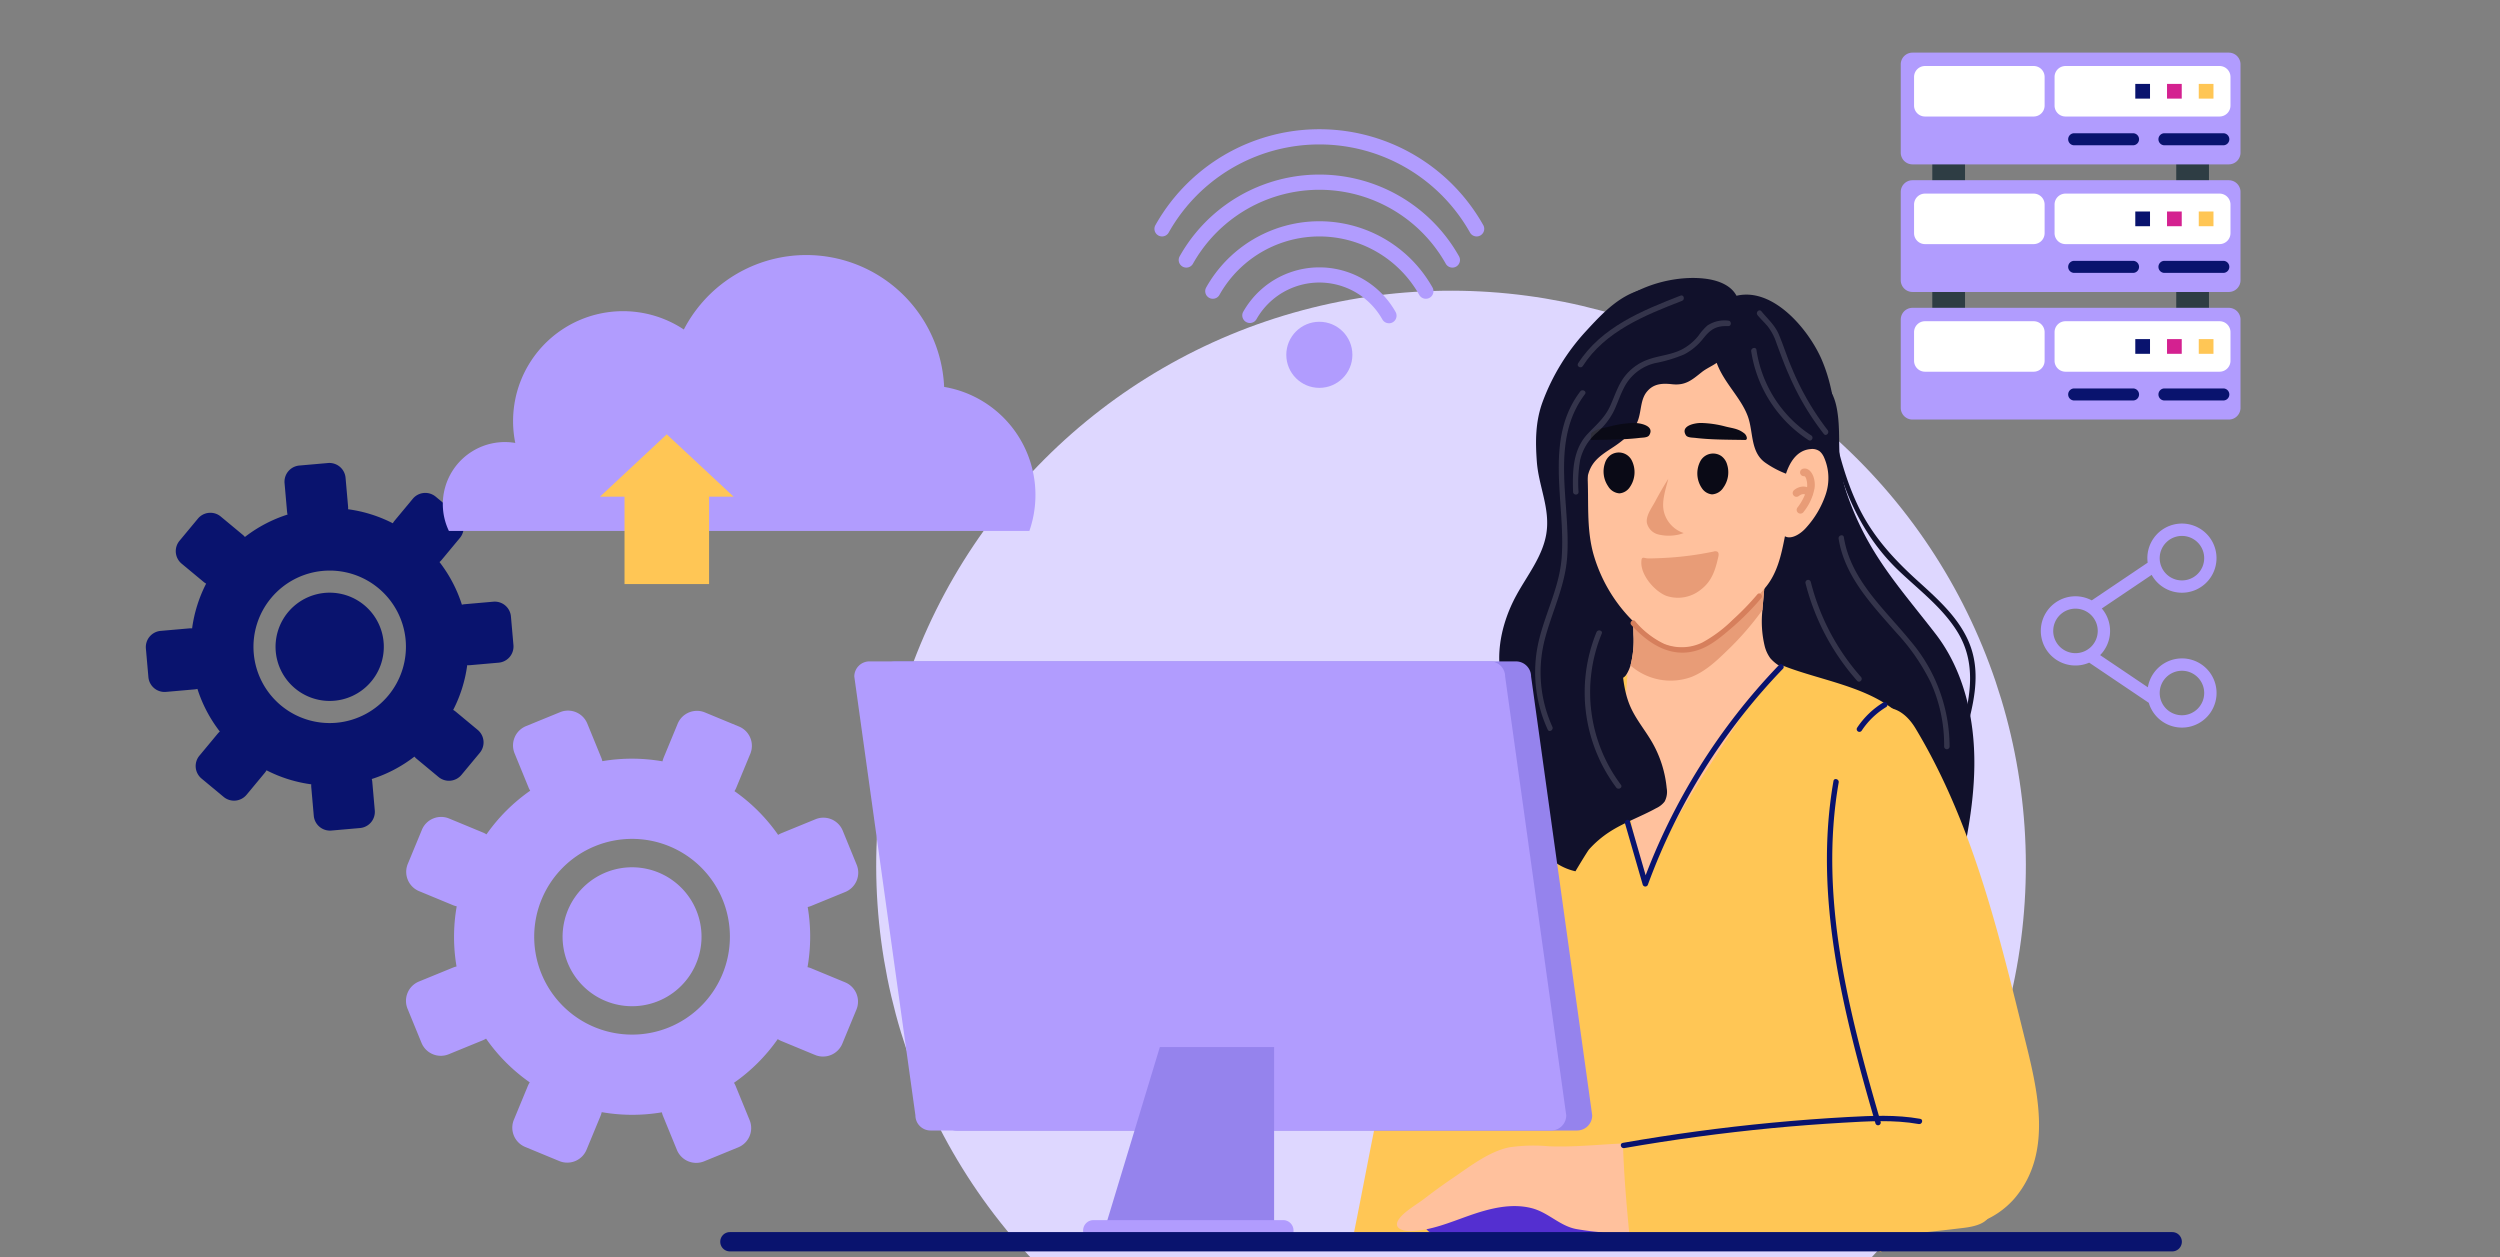 <svg xmlns="http://www.w3.org/2000/svg" xmlns:xlink="http://www.w3.org/1999/xlink" width="505" height="254" viewBox="0 0 505 254">
  <rect x="0" y="0" width="505" height="254" fill="#808080" stroke="none"/>
  <defs>
    <clipPath id="clip-path">
      <rect id="Rectángulo_412121" data-name="Rectángulo 412121" width="505" height="254" transform="translate(915 6715)" fill="#fff" stroke="#707070" stroke-width="1"/>
    </clipPath>
  </defs>
  <g id="Enmascarar_grupo_1098778" data-name="Enmascarar grupo 1098778" transform="translate(-915 -6715)" clip-path="url(#clip-path)">
    <g id="Grupo_1163767" data-name="Grupo 1163767" transform="translate(-159.455 -1249.707)">
      <circle id="Elipse_12251" data-name="Elipse 12251" cx="116.113" cy="116.113" r="116.113" transform="translate(1203.355 8139.544) rotate(-45)" fill="#ded7ff"/>
      <g id="Grupo_1163754" data-name="Grupo 1163754" transform="translate(1156.454 8108.247)">
        <g id="Grupo_1163518" data-name="Grupo 1163518" transform="translate(0 0)">
          <g id="Grupo_1163517" data-name="Grupo 1163517">
            <g id="Grupo_1163516" data-name="Grupo 1163516">
              <path id="Trazado_998118" data-name="Trazado 998118" d="M189.576,371.2l-6.9,2.825a4.242,4.242,0,0,0-.647.337,35.787,35.787,0,0,0-8.823-8.837,4.08,4.08,0,0,0,.349-.656l2.852-6.892a4.215,4.215,0,0,0-2.28-5.5l-6.892-2.852a4.215,4.215,0,0,0-5.5,2.28l-2.85,6.892a4.313,4.313,0,0,0-.216.71,35.767,35.767,0,0,0-12.154-.035,4.121,4.121,0,0,0-.213-.7l-2.825-6.9a4.213,4.213,0,0,0-5.49-2.3l-6.9,2.825a4.214,4.214,0,0,0-2.3,5.49l2.825,6.9a4.113,4.113,0,0,0,.337.647,35.787,35.787,0,0,0-8.837,8.823,4.2,4.2,0,0,0-.656-.349l-6.892-2.852a4.18,4.18,0,0,0-3.2-.007l-.019.007a4.182,4.182,0,0,0-2.277,2.279l-2.85,6.892h0a4.215,4.215,0,0,0,2.28,5.5l6.892,2.852a4.2,4.2,0,0,0,.71.213,35.74,35.74,0,0,0-.035,12.156,4.106,4.106,0,0,0-.7.213l-6.9,2.825a4.214,4.214,0,0,0-2.3,5.49l2.825,6.9a4.214,4.214,0,0,0,5.49,2.3l6.9-2.825a4.115,4.115,0,0,0,.647-.337,35.773,35.773,0,0,0,8.825,8.838,4.313,4.313,0,0,0-.352.654l-2.85,6.892a4.207,4.207,0,0,0,2.28,5.5l6.892,2.852h0a4.214,4.214,0,0,0,5.5-2.28l2.852-6.892a4.244,4.244,0,0,0,.213-.71,35.739,35.739,0,0,0,12.156.035,4.26,4.26,0,0,0,.213.7l2.825,6.9a4.214,4.214,0,0,0,5.49,2.3l6.9-2.825a4.214,4.214,0,0,0,2.3-5.49l-2.825-6.9a4.113,4.113,0,0,0-.337-.647,35.742,35.742,0,0,0,8.837-8.825,4.315,4.315,0,0,0,.654.352l6.892,2.851a4.214,4.214,0,0,0,5.5-2.28l2.852-6.892a4.215,4.215,0,0,0-2.28-5.5l-6.892-2.85a4.177,4.177,0,0,0-.71-.216,35.76,35.76,0,0,0,.035-12.153,4.082,4.082,0,0,0,.7-.213l6.9-2.825a4.214,4.214,0,0,0,2.3-5.49l-2.825-6.9A4.218,4.218,0,0,0,189.576,371.2ZM160.01,413.232a19.768,19.768,0,1,1,10.807-25.782A19.789,19.789,0,0,1,160.01,413.232Z" transform="translate(-106.843 -349.255)" fill="#b19cfe"/>
            </g>
          </g>
          <path id="Trazado_998119" data-name="Trazado 998119" d="M154.582,377.754a14.032,14.032,0,1,1-19.244-4.843A14.032,14.032,0,0,1,154.582,377.754Z" transform="translate(-96.861 -339.271)" fill="#b19cfe"/>
        </g>
      </g>
      <g id="Grupo_1163756" data-name="Grupo 1163756" transform="translate(1103.915 8058.227)">
        <path id="Trazado_998122" data-name="Trazado 998122" d="M141.072,343.036l-5.789.508a3.071,3.071,0,0,0-.56.1,27.9,27.9,0,0,0-4.526-8.615,3.388,3.388,0,0,0,.412-.408l3.713-4.472a3.284,3.284,0,0,0-.428-4.619l-4.472-3.713a3.285,3.285,0,0,0-4.619.428l-3.713,4.472a3.437,3.437,0,0,0-.324.478,27.882,27.882,0,0,0-9.037-2.833,3.352,3.352,0,0,0,0-.568l-.508-5.789a3.283,3.283,0,0,0-3.554-2.98l-5.789.508a3.284,3.284,0,0,0-2.98,3.554l.508,5.789a3.5,3.5,0,0,0,.1.559,27.9,27.9,0,0,0-8.615,4.526,3.389,3.389,0,0,0-.408-.412l-4.472-3.713a3.257,3.257,0,0,0-2.383-.745h-.016a3.257,3.257,0,0,0-2.22,1.17l-3.713,4.472h0a3.283,3.283,0,0,0,.428,4.619l4.472,3.713a3.4,3.4,0,0,0,.479.323,27.881,27.881,0,0,0-2.834,9.038,3.365,3.365,0,0,0-.568,0l-5.789.508a3.284,3.284,0,0,0-2.98,3.554l.508,5.789a3.284,3.284,0,0,0,3.554,2.98l5.789-.508a3.344,3.344,0,0,0,.56-.1,27.86,27.86,0,0,0,4.527,8.616,3.183,3.183,0,0,0-.412.406l-3.713,4.47a3.28,3.28,0,0,0,.427,4.619l4.472,3.713h0a3.285,3.285,0,0,0,4.619-.428l3.713-4.472a3.4,3.4,0,0,0,.323-.479,27.877,27.877,0,0,0,9.04,2.834,3.353,3.353,0,0,0,0,.568l.508,5.789a3.284,3.284,0,0,0,3.554,2.98l5.789-.508a3.284,3.284,0,0,0,2.98-3.554l-.508-5.789a3.345,3.345,0,0,0-.1-.559,27.835,27.835,0,0,0,8.615-4.527,3.283,3.283,0,0,0,.406.413l4.472,3.713a3.285,3.285,0,0,0,4.619-.428l3.713-4.472a3.283,3.283,0,0,0-.428-4.619l-4.472-3.713a3.429,3.429,0,0,0-.478-.324,27.883,27.883,0,0,0,2.833-9.037,3.359,3.359,0,0,0,.568,0l5.789-.508a3.284,3.284,0,0,0,2.98-3.554l-.508-5.789A3.281,3.281,0,0,0,141.072,343.036Zm-31.712,24.457a15.4,15.4,0,1,1,14-16.691A15.42,15.42,0,0,1,109.361,367.493Z" transform="translate(-70.878 -315.014)" fill="#09136e"/>
        <path id="Trazado_998123" data-name="Trazado 998123" d="M110.375,341.306a10.934,10.934,0,1,1-13.2-8.048A10.934,10.934,0,0,1,110.375,341.306Z" transform="translate(-62.613 -306.75)" fill="#09136e"/>
      </g>
      <g id="Grupo_1163759" data-name="Grupo 1163759" transform="translate(1054.455 7707.725)">
        <g id="Grupo_1163544" data-name="Grupo 1163544" transform="translate(0 0)">
          <path id="Trazado_998131" data-name="Trazado 998131" d="M454.416,424.631a7,7,0,0,0-6.886,5.837l-9.64-6.5a6.964,6.964,0,0,0,.336-9.421l10.074-6.79a6.985,6.985,0,1,0-.872-3.374,7.169,7.169,0,0,0,.066.909l-11.3,7.617a6.991,6.991,0,1,0-.514,12.579l12.037,8.115a6.989,6.989,0,1,0,6.7-8.974Zm0-24.742a4.494,4.494,0,1,1-4.495,4.5A4.5,4.5,0,0,1,454.416,399.889Zm-26,19.187a4.495,4.495,0,1,1,4.495,4.495A4.5,4.5,0,0,1,428.412,419.075Zm26,17.039a4.494,4.494,0,1,1,4.495-4.493A4.5,4.5,0,0,1,454.416,436.114Z" transform="translate(6.337 -34.651)" fill="#b19cfe"/>
          <path id="Trazado_998132" data-name="Trazado 998132" d="M69.98,99.688a16.228,16.228,0,1,0-23.489,4.694l-9.26,15.35a1.459,1.459,0,0,0,2.5,1.508l9.26-15.35A16.242,16.242,0,0,0,69.98,99.688ZM49.21,102.7a13.308,13.308,0,1,1,18.269-4.52A13.324,13.324,0,0,1,49.21,102.7Z" transform="translate(-37.021 -75.082)" fill="#b19cfe"/>
          <path id="Trazado_998133" data-name="Trazado 998133" d="M434.628,170.557v29.3h45.527v-29.3Zm43.682,26.765-15.575-13.409,15.575-10.68Zm-41.835-24.089,15.575,10.68-15.575,13.409Zm20.918,12.1L438.53,172.4h37.725Zm-3.943-.191a.9.9,0,0,0,.139-.178l3.283,2.251c.022.015.047.02.07.034a.724.724,0,0,0,.076.037.925.925,0,0,0,.374.091h0a.925.925,0,0,0,.374-.091.727.727,0,0,0,.076-.037c.023-.013.048-.019.07-.034l3.283-2.251a.9.9,0,0,0,.139.178l14.949,12.868H438.5Z" transform="translate(146.209 -31.083)" fill="#b19cfe"/>
          <path id="Trazado_998134" data-name="Trazado 998134" d="M286.338,141.2a.665.665,0,0,0-.007-.2,26.575,26.575,0,0,0-7.157-16.987l-.1-.126-.042-.025a26.562,26.562,0,0,0-38.573.013.618.618,0,0,0-.121.13,26.58,26.58,0,0,0-7.161,16.949.6.6,0,0,0-.01.245c-.012.323-.019.649-.019.976a26.494,26.494,0,0,0,7.092,18.065l.064.115a.652.652,0,0,0,.279.251,26.564,26.564,0,0,0,38.345,0,.667.667,0,0,0,.276-.25l.039-.088a26.5,26.5,0,0,0,7.114-18.089Q286.359,141.685,286.338,141.2Zm-25.928,2.294V130a40.037,40.037,0,0,0,10.476-1.532,42.9,42.9,0,0,1,2.139,13.713c0,.187,0,.373,0,.558A112.817,112.817,0,0,1,260.41,143.491Zm13.925-.917c0-.131,0-.263,0-.4a44.024,44.024,0,0,0-2.209-14.1,32.66,32.66,0,0,0,6.384-2.847A25.291,25.291,0,0,1,285,140.6,100.1,100.1,0,0,1,274.335,142.573Zm-13.925-13.89V116.918c3.947.38,7.645,4.177,10.024,10.309A38.6,38.6,0,0,1,260.41,128.684Zm11.269-1.839c-1.639-4.248-3.879-7.471-6.47-9.364a25.366,25.366,0,0,1,12.37,6.772A31.461,31.461,0,0,1,271.679,126.845Zm-.018,30.711a31.545,31.545,0,0,1,5.884,2.577,25.351,25.351,0,0,1-12.337,6.74C267.792,164.988,270.024,161.782,271.661,157.556Zm-11.251-3.145V144.8a114.01,114.01,0,0,0,12.578-.744,42.018,42.018,0,0,1-2.118,11.877A40.026,40.026,0,0,0,260.41,154.411Zm10.005,2.762c-2.38,6.1-6.071,9.887-10.005,10.264V155.722A38.652,38.652,0,0,1,270.415,157.173Zm1.7-.85a43.348,43.348,0,0,0,2.194-12.421,101.986,101.986,0,0,0,10.739-1.959c0,.077,0,.156,0,.235a25.19,25.19,0,0,1-6.565,16.981A32.76,32.76,0,0,0,272.113,156.323Zm-13.016-.6v11.714c-3.935-.377-7.627-4.159-10.005-10.264A38.643,38.643,0,0,1,259.1,155.722Zm-11.253,1.833c1.638,4.226,3.87,7.433,6.453,9.319a25.358,25.358,0,0,1-12.337-6.74A31.645,31.645,0,0,1,247.844,157.556Zm1.518-13.222c3.2.288,6.47.446,9.735.469v9.608a40.079,40.079,0,0,0-10.46,1.527,42.088,42.088,0,0,1-2.12-11.894Q247.883,144.2,249.362,144.334Zm-2.879-2.156a42.9,42.9,0,0,1,2.139-13.713A40.038,40.038,0,0,0,259.1,130v13.491c-3.228-.023-6.458-.177-9.608-.462q-1.565-.14-3-.31C246.484,142.538,246.482,142.359,246.482,142.178Zm1.344-15.333a31.526,31.526,0,0,1-5.9-2.592,25.354,25.354,0,0,1,12.37-6.772C251.7,119.373,249.465,122.6,247.826,126.845Zm-.448,1.233a44.036,44.036,0,0,0-2.209,14.1c0,.127,0,.253,0,.38a92.676,92.676,0,0,1-10.661-1.943,25.288,25.288,0,0,1,6.485-15.383A32.5,32.5,0,0,0,247.378,128.078Zm-12.917,13.878a96.137,96.137,0,0,0,10.739,1.927,43.358,43.358,0,0,0,2.194,12.439,32.7,32.7,0,0,0-6.368,2.835,25.19,25.19,0,0,1-6.565-16.981C234.46,142.1,234.46,142.03,234.461,141.956Zm14.611-14.728c2.38-6.133,6.077-9.931,10.024-10.309v11.766A38.6,38.6,0,0,1,249.073,127.227Z" transform="translate(53.36 -56.423)" fill="#b19cfe"/>
          <g id="Grupo_1163543" data-name="Grupo 1163543" transform="translate(253.199 283.087)">
            <g id="Grupo_1163538" data-name="Grupo 1163538" transform="translate(26.634 38.893)">
              <circle id="Elipse_12250" data-name="Elipse 12250" cx="6.675" cy="6.675" r="6.675" fill="#b19cfe"/>
            </g>
            <g id="Grupo_1163539" data-name="Grupo 1163539" transform="translate(17.713 27.898)">
              <path id="Trazado_998135" data-name="Trazado 998135" d="M270.343,273.26a1.534,1.534,0,0,1-1.34-.783,14.595,14.595,0,0,0-25.445,0,1.536,1.536,0,0,1-2.678-1.5,17.667,17.667,0,0,1,30.8,0,1.536,1.536,0,0,1-1.338,2.288Z" transform="translate(-240.684 -261.963)" fill="#b19cfe"/>
            </g>
            <g id="Grupo_1163540" data-name="Grupo 1163540" transform="translate(10.255 18.588)">
              <path id="Trazado_998136" data-name="Trazado 998136" d="M237.114,271.249a1.536,1.536,0,0,1-1.338-2.289,26.221,26.221,0,0,1,45.711,0,1.535,1.535,0,1,1-2.676,1.506,23.149,23.149,0,0,0-40.358,0A1.532,1.532,0,0,1,237.114,271.249Z" transform="translate(-235.579 -255.59)" fill="#b19cfe"/>
            </g>
            <g id="Grupo_1163541" data-name="Grupo 1163541" transform="translate(4.898 9.159)">
              <path id="Trazado_998137" data-name="Trazado 998137" d="M287.2,267.928a1.536,1.536,0,0,1-1.34-.783,29.294,29.294,0,0,0-51.069,0,1.536,1.536,0,0,1-2.678-1.506,32.364,32.364,0,0,1,56.422,0,1.536,1.536,0,0,1-.586,2.092A1.506,1.506,0,0,1,287.2,267.928Z" transform="translate(-231.912 -249.136)" fill="#b19cfe"/>
            </g>
            <g id="Grupo_1163542" data-name="Grupo 1163542" transform="translate(0 0)">
              <path id="Trazado_998138" data-name="Trazado 998138" d="M293.642,264.524a1.534,1.534,0,0,1-1.34-.783,34.915,34.915,0,0,0-60.868,0,1.536,1.536,0,1,1-2.678-1.506,37.987,37.987,0,0,1,66.224,0,1.536,1.536,0,0,1-1.338,2.289Z" transform="translate(-228.559 -242.866)" fill="#b19cfe"/>
            </g>
          </g>
        </g>
      </g>
      <g id="Grupo_1163761" data-name="Grupo 1163761" transform="translate(1458.407 7975.338)">
        <g id="Grupo_1163551" data-name="Grupo 1163551" transform="translate(6.372 12.904)">
          <rect id="Rectángulo_412110" data-name="Rectángulo 412110" width="6.61" height="51.55" fill="#2e3d44"/>
          <rect id="Rectángulo_412111" data-name="Rectángulo 412111" width="6.61" height="51.55" transform="translate(49.278)" fill="#2e3d44"/>
        </g>
        <g id="Grupo_1163554" data-name="Grupo 1163554" transform="translate(0 0)">
          <path id="Trazado_998143" data-name="Trazado 998143" d="M420.618,302.382H356.73a2.371,2.371,0,0,0-2.372,2.372v17.828a2.371,2.371,0,0,0,2.372,2.372h63.888a2.371,2.371,0,0,0,2.372-2.372V304.754A2.371,2.371,0,0,0,420.618,302.382Z" transform="translate(-354.358 -302.382)" fill="#b19cfe"/>
          <path id="Trazado_998144" data-name="Trazado 998144" d="M419.583,315.358H388.47a2.21,2.21,0,0,1-2.211-2.211v-5.778a2.21,2.21,0,0,1,2.211-2.211h31.113a2.21,2.21,0,0,1,2.211,2.211v5.778A2.211,2.211,0,0,1,419.583,315.358Z" transform="translate(-355.189 -302.454)" fill="#fff"/>
          <path id="Trazado_998145" data-name="Trazado 998145" d="M381.279,315.358H359.33a2.21,2.21,0,0,1-2.211-2.211v-5.778a2.21,2.21,0,0,1,2.211-2.211h21.949a2.21,2.21,0,0,1,2.211,2.211v5.778A2.21,2.21,0,0,1,381.279,315.358Z" transform="translate(-354.43 -302.454)" fill="#fff"/>
          <g id="Grupo_1163552" data-name="Grupo 1163552" transform="translate(33.822 16.283)">
            <path id="Trazado_998146" data-name="Trazado 998146" d="M402.185,319.1H390.3a1.217,1.217,0,1,0,0,2.435h11.882a1.217,1.217,0,0,0,0-2.435Z" transform="translate(-389.085 -319.1)" fill="#09136e"/>
            <path id="Trazado_998147" data-name="Trazado 998147" d="M420.906,319.1H409.022a1.217,1.217,0,0,0,0,2.435h11.883a1.217,1.217,0,1,0,0-2.435Z" transform="translate(-389.573 -319.1)" fill="#09136e"/>
          </g>
          <g id="Grupo_1163553" data-name="Grupo 1163553" transform="translate(47.377 6.317)">
            <rect id="Rectángulo_412112" data-name="Rectángulo 412112" width="2.973" height="2.973" fill="#09136e"/>
            <rect id="Rectángulo_412113" data-name="Rectángulo 412113" width="2.973" height="2.973" transform="translate(6.41)" fill="#d42190"/>
            <rect id="Rectángulo_412114" data-name="Rectángulo 412114" width="2.973" height="2.973" transform="translate(12.82)" fill="#ffc655"/>
          </g>
        </g>
        <g id="Grupo_1163557" data-name="Grupo 1163557" transform="translate(0 25.775)">
          <path id="Trazado_998148" data-name="Trazado 998148" d="M420.618,328.846H356.73a2.371,2.371,0,0,0-2.372,2.372v17.828a2.371,2.371,0,0,0,2.372,2.372h63.888a2.371,2.371,0,0,0,2.372-2.372V331.218A2.371,2.371,0,0,0,420.618,328.846Z" transform="translate(-354.358 -328.846)" fill="#b19cfe"/>
          <path id="Trazado_998149" data-name="Trazado 998149" d="M419.583,341.822H388.47a2.21,2.21,0,0,1-2.211-2.211v-5.779a2.21,2.21,0,0,1,2.211-2.211h31.113a2.21,2.21,0,0,1,2.211,2.211v5.779A2.21,2.21,0,0,1,419.583,341.822Z" transform="translate(-355.189 -328.918)" fill="#fff"/>
          <path id="Trazado_998150" data-name="Trazado 998150" d="M381.279,341.822H359.33a2.21,2.21,0,0,1-2.211-2.211v-5.779a2.21,2.21,0,0,1,2.211-2.211h21.949a2.211,2.211,0,0,1,2.211,2.211v5.779A2.21,2.21,0,0,1,381.279,341.822Z" transform="translate(-354.43 -328.918)" fill="#fff"/>
          <g id="Grupo_1163555" data-name="Grupo 1163555" transform="translate(33.822 16.284)">
            <path id="Trazado_998151" data-name="Trazado 998151" d="M402.185,345.565H390.3a1.217,1.217,0,1,0,0,2.435h11.882a1.217,1.217,0,0,0,0-2.435Z" transform="translate(-389.085 -345.565)" fill="#09136e"/>
            <path id="Trazado_998152" data-name="Trazado 998152" d="M420.906,345.565H409.022a1.217,1.217,0,0,0,0,2.435h11.883a1.217,1.217,0,1,0,0-2.435Z" transform="translate(-389.573 -345.565)" fill="#09136e"/>
          </g>
          <g id="Grupo_1163556" data-name="Grupo 1163556" transform="translate(47.377 6.317)">
            <rect id="Rectángulo_412115" data-name="Rectángulo 412115" width="2.973" height="2.973" fill="#09136e"/>
            <rect id="Rectángulo_412116" data-name="Rectángulo 412116" width="2.973" height="2.973" transform="translate(6.41)" fill="#d42190"/>
            <rect id="Rectángulo_412117" data-name="Rectángulo 412117" width="2.973" height="2.973" transform="translate(12.82)" fill="#ffc655"/>
          </g>
        </g>
        <g id="Grupo_1163560" data-name="Grupo 1163560" transform="translate(0 51.549)">
          <path id="Trazado_998153" data-name="Trazado 998153" d="M420.618,355.31H356.73a2.371,2.371,0,0,0-2.372,2.371V375.51a2.371,2.371,0,0,0,2.372,2.372h63.888a2.371,2.371,0,0,0,2.372-2.372V357.682A2.372,2.372,0,0,0,420.618,355.31Z" transform="translate(-354.358 -355.31)" fill="#b19cfe"/>
          <path id="Trazado_998154" data-name="Trazado 998154" d="M419.583,368.287H388.47a2.21,2.21,0,0,1-2.211-2.211V360.3a2.21,2.21,0,0,1,2.211-2.211h31.113a2.21,2.21,0,0,1,2.211,2.211v5.779A2.211,2.211,0,0,1,419.583,368.287Z" transform="translate(-355.189 -355.382)" fill="#fff"/>
          <path id="Trazado_998155" data-name="Trazado 998155" d="M381.279,368.287H359.33a2.21,2.21,0,0,1-2.211-2.211V360.3a2.21,2.21,0,0,1,2.211-2.211h21.949a2.21,2.21,0,0,1,2.211,2.211v5.779A2.21,2.21,0,0,1,381.279,368.287Z" transform="translate(-354.43 -355.382)" fill="#fff"/>
          <g id="Grupo_1163558" data-name="Grupo 1163558" transform="translate(33.822 16.284)">
            <path id="Trazado_998156" data-name="Trazado 998156" d="M402.185,372.029H390.3a1.217,1.217,0,1,0,0,2.435h11.882a1.217,1.217,0,0,0,0-2.435Z" transform="translate(-389.085 -372.029)" fill="#09136e"/>
            <path id="Trazado_998157" data-name="Trazado 998157" d="M420.906,372.029H409.022a1.217,1.217,0,0,0,0,2.435h11.883a1.217,1.217,0,1,0,0-2.435Z" transform="translate(-389.573 -372.029)" fill="#09136e"/>
          </g>
          <g id="Grupo_1163559" data-name="Grupo 1163559" transform="translate(47.377 6.318)">
            <rect id="Rectángulo_412118" data-name="Rectángulo 412118" width="2.973" height="2.973" fill="#09136e"/>
            <rect id="Rectángulo_412119" data-name="Rectángulo 412119" width="2.973" height="2.973" transform="translate(6.41)" fill="#d42190"/>
            <rect id="Rectángulo_412120" data-name="Rectángulo 412120" width="2.973" height="2.973" transform="translate(12.82)" fill="#ffc655"/>
          </g>
        </g>
      </g>
      <g id="Grupo_1163763" data-name="Grupo 1163763" transform="translate(1219.947 8020.854)">
        <g id="Grupo_1163566" data-name="Grupo 1163566" transform="translate(222.538 22.87)">
          <g id="Grupo_1163565" data-name="Grupo 1163565">
            <path id="Trazado_998163" data-name="Trazado 998163" d="M302.652,305.775c2.133,13.12,5.532,26.042,15.435,35.508,4.112,3.931,8.888,7.491,11.913,12.4,3.892,6.3,2.679,13.1.809,19.88-2.029,7.366-4.391,15.556-.3,22.679a.549.549,0,0,0,.947-.554c-7.446-12.961,6.748-27.06.665-40.374-2.238-4.9-6.438-8.549-10.344-12.1-4.914-4.472-9.12-9.124-11.96-15.207-3.307-7.084-4.863-14.846-6.109-22.516-.113-.7-1.169-.4-1.056.291Z" transform="translate(-302.643 -305.087)" fill="#11112b"/>
          </g>
        </g>
        <g id="Grupo_1163567" data-name="Grupo 1163567" transform="translate(168.212 18.152)">
          <path id="Trazado_998164" data-name="Trazado 998164" d="M324.908,327.519c4.149,11.872,10.347,18.424,17.794,28.038,5.772,7.45,7.96,17.184,7.867,26.609s-2.288,18.688-4.493,27.851c.41-2.051-47.435-22.655-52.324-25.643-5.052-3.088-9.777-6.445-15.168-8.967-10.736-5.021-13.865-5.832-12.99-18.236.576-8.16,1.207-16.319,2.058-24.456.763-7.287.682-16.391,3.711-23.159,2.169-4.849,7.509-3.516,11.95-4.12,3.892-.529,7.75-.726,11.606-1.538a78.082,78.082,0,0,1,11.354-2,30.064,30.064,0,0,1,11.812,1.944c3.579,1.3,4.59,4.347,4.984,8.184.318,3.085.069,6.209.4,9.292A28.1,28.1,0,0,0,324.908,327.519Z" transform="translate(-265.455 -301.858)" fill="#11112b"/>
        </g>
        <g id="Grupo_1163568" data-name="Grupo 1163568" transform="translate(128.029 83.433)">
          <path id="Trazado_998165" data-name="Trazado 998165" d="M274.033,432.728c3.166-9.284,5.338-18.83,4.531-28.413-.824-9.789.457-20.438,1.822-30.144.666-4.739.961-9.519,1.268-14.291a55.559,55.559,0,0,1,.513-7.17c.413-2.07,1.34-4.084,1.813-6.165-5.367,4-12.183,4.453-16.225,10.346a41.279,41.279,0,0,0-4.213,8.9c-4.73,12.509-9.355,25.061-13.557,37.76-5.629,17.008-8.477,34.769-12.037,52.328,3.541.735,8.23-.013,11.923.1,4.546.143,9.092.275,13.635.494a1.873,1.873,0,0,0,.882-.1,1.892,1.892,0,0,0,.815-1.119C268.07,448.019,271.4,440.465,274.033,432.728Z" transform="translate(-237.948 -346.545)" fill="#ffc655"/>
        </g>
        <g id="Grupo_1163569" data-name="Grupo 1163569" transform="translate(175.412 56.843)">
          <path id="Trazado_998166" data-name="Trazado 998166" d="M326.359,356.937c-10.185,6.508-21.124,14.627-28.542,24.164-6.6,8.5-12.731,17.434-20.4,24.995-1.234-.662-1.662-2.182-1.949-3.534a186.328,186.328,0,0,1-3.43-23.8c-.221-2.612-1.155-4.911-1.519-7.456-.481-3.443.4-7.314.844-10.731a8.973,8.973,0,0,1,1.091-3.82c1.131-1.754,3.287-2.533,4.716-4.041a7.42,7.42,0,0,0,1.662-2.936,20.037,20.037,0,0,0,.6-6.248c-.051-2.741-.091-5.5-.143-8.236,0-.26-.013-.507-.026-.741-.117-1.975-.4-3.117,1.858-3.651a12.543,12.543,0,0,1,2.222-.3c2.533-.13,5.183.3,7.652.234s4.819.064,7.145-.767a72.762,72.762,0,0,1,7.509-1.728c.65,3.364.091,6.794-.156,10.224a21.265,21.265,0,0,0,.416,7.132,7.078,7.078,0,0,0,1.182,2.624,7.955,7.955,0,0,0,2.156,1.728c3.131,1.922,6.651,2.624,9.834,4.274C320.448,355.041,324.761,357.964,326.359,356.937Z" transform="translate(-270.384 -328.343)" fill="#ffc19d"/>
        </g>
        <g id="Grupo_1163570" data-name="Grupo 1163570" transform="translate(155.13 78.165)">
          <path id="Trazado_998167" data-name="Trazado 998167" d="M342.109,355.965a9.445,9.445,0,0,0-.65-.957c-5.762-7.466-17.162-8.615-25.5-11.95a1.051,1.051,0,0,0-.568-.111,1.064,1.064,0,0,0-.584.456c-4.992,6.358-9.31,13.3-13.714,20.062a229.2,229.2,0,0,0-12.743,22.167c-4.773-12.885-4.808-27.021-3.721-40.718-7.047,4.908-14.7,11.752-16.805,20.491-1.123,4.667-1.915,9.4-2.631,14.15-1.822,12.071-3.116,24.213-4.4,36.353q-1.093,10.384-2.175,20.77c-.726,6.974-2.2,14.34-2.115,21.325,4.8.694,9.257.584,14.049,1.79,5.627,1.415,11.413.206,17.134.181,4.144-.016,48.1-.018,48.219,1.7-.095-1.35-.184-2.7-.276-4.054.643,0,1.284-.018,1.927-.019a2.6,2.6,0,0,1,.63.079c.035-2.105.107-4.21.2-6.317.118-2.634.269-5.268.421-7.9q.14-2.443.28-4.889,1.277-22.221,2.553-44.443l1.277-22.222C343.263,366.746,344.856,360.584,342.109,355.965Z" transform="translate(-256.5 -342.939)" fill="#ffc655"/>
        </g>
        <g id="Grupo_1163571" data-name="Grupo 1163571" transform="translate(183.866 56.844)">
          <path id="Trazado_998168" data-name="Trazado 998168" d="M302.828,338.568a58.9,58.9,0,0,1-7.314,8.379c-2.117,2.066-4.365,4.118-7.119,5.183a12.279,12.279,0,0,1-12.224-2.352,20.037,20.037,0,0,0,.6-6.248c-.051-2.741-.091-5.5-.143-8.236,0-.26-.013-.507-.026-.741a20.928,20.928,0,0,1,4.079-3.949c2.533-.13,5.183.3,7.652.234s4.819.064,7.145-.767c2.456-.884,5.027-1.118,7.509-1.728C303.635,331.708,303.075,335.138,302.828,338.568Z" transform="translate(-276.171 -328.344)" fill="#e89c77"/>
        </g>
        <g id="Grupo_1163572" data-name="Grupo 1163572" transform="translate(226.293 86.808)">
          <path id="Trazado_998169" data-name="Trazado 998169" d="M305.24,365.1c-.155-4.489.3-9.564,3.36-13.115,3.932-4.571,8.677-4.076,11.767,1.055,11.134,18.49,16.437,39.811,21.6,60.769,2.7,10.98,6.629,24.454-1.579,34.145a17.055,17.055,0,0,1-16.043,5.579,2.923,2.923,0,0,1-1.5-.643,3.258,3.258,0,0,1-.726-1.981c-.283-2.266-.561-4.533-.961-6.781a15.361,15.361,0,0,0-.684-3.258,20.987,20.987,0,0,0-1.3-2.068A44.044,44.044,0,0,1,314.66,427.3q-.366-1.451-.668-2.914a61.96,61.96,0,0,1-1.69-10.549c-.088-3.282-.969-6.6-1.532-9.853q-1.856-10.706-3.185-21.5C307.017,377.9,305.455,371.322,305.24,365.1Z" transform="translate(-305.214 -348.856)" fill="#ffc655"/>
        </g>
        <g id="Grupo_1163573" data-name="Grupo 1163573" transform="translate(174.266 5.986)">
          <path id="Trazado_998170" data-name="Trazado 998170" d="M307.369,299.74a34.382,34.382,0,0,0-15.21-5.769c-4.174-.635-8.565-.749-12.489.782-13.38,5.223-9.8,21.238-9.161,32.407.31,5.439-.269,10.819,1.2,16.147a31.193,31.193,0,0,0,12.632,17.359c4.371,2.9,9.973,1.508,13.45-1.946,2.892-2.872,6.039-5.509,8.657-8.641,2.424-2.9,3.214-6.593,3.933-10.267,1.566-8.013,1.239-16.221,1.711-24.333.107-1.839.219-3.68.368-5.516a25.817,25.817,0,0,0,.532-3.649C312.8,303.718,309.3,301.151,307.369,299.74Z" transform="translate(-269.599 -293.53)" fill="#ffc19d"/>
        </g>
        <g id="Grupo_1163574" data-name="Grupo 1163574" transform="translate(171.499 0)">
          <path id="Trazado_998171" data-name="Trazado 998171" d="M318.811,306.2l-.123-.291c-2.558-5.928-9.716-14.651-17.2-12.879-1.2-2.273-3.976-3.192-6.53-3.475-7.633-.844-18.072,2.736-21.565,10.075-1.88,3.952-2.009,8.417-3.833,12.286-2.178,4.616-1.959,9.281-1.695,14.22.083,1.565-.245,3.036.2,4.567a36.376,36.376,0,0,0,3.2,6.87c.177-3.554-.815-7.471,1.144-10.442,1.049-1.591,2.767-2.583,4.35-3.642,2.058-1.376,4.073-3.082,4.872-5.426.634-1.855.481-4.038,1.693-5.577,1.373-1.744,3.2-1.8,5.164-1.586,2.736.3,4.019-.888,6.005-2.461.9-.711,2.045-1.2,2.993-1.858,1.458,4.03,4.892,7.009,6.289,10.807,1.148,3.125.47,7.227,3.564,9.384,3.766,2.625,7.837,3.516,12.41,3.952a1.169,1.169,0,0,0,.76-.1,1.119,1.119,0,0,0,.381-.6,20.009,20.009,0,0,0,.818-6.742C321.681,317.464,321.054,311.555,318.811,306.2Z" transform="translate(-267.705 -289.432)" fill="#11112b"/>
        </g>
        <g id="Grupo_1163575" data-name="Grupo 1163575" transform="translate(187.151 40.572)">
          <path id="Trazado_998172" data-name="Trazado 998172" d="M284.452,328.554a7.06,7.06,0,0,0,1.435-.394,6.077,6.077,0,0,1-3.981-4.232c-.564-2.127.367-4.662.865-6.723q-1.409,2.233-2.644,4.571c-.66,1.25-1.893,2.825-1.683,4.314a3.145,3.145,0,0,0,2.418,2.381A8.928,8.928,0,0,0,284.452,328.554Z" transform="translate(-278.42 -317.205)" fill="#e89c77"/>
        </g>
        <g id="Grupo_1163582" data-name="Grupo 1163582" transform="translate(175.335 29.293)">
          <g id="Grupo_1163579" data-name="Grupo 1163579">
            <g id="Grupo_1163576" data-name="Grupo 1163576" transform="translate(19.456)">
              <path id="Trazado_998173" data-name="Trazado 998173" d="M283.891,311.918c-1.123-1.918,1.962-2.463,3.148-2.432a20.862,20.862,0,0,1,4.813.7c1.353.359,2.507.393,3.7,1.281a1.455,1.455,0,0,1,.681,1.044.4.4,0,0,1-.155.362.506.506,0,0,1-.272.045c-3.329-.069-6.67-.025-9.975-.419-.516-.061-1.459-.035-1.832-.435A.767.767,0,0,1,283.891,311.918Z" transform="translate(-283.649 -309.484)" fill="#0a0a16"/>
            </g>
            <g id="Grupo_1163577" data-name="Grupo 1163577">
              <path id="Trazado_998174" data-name="Trazado 998174" d="M282.672,311.918c1.123-1.918-1.962-2.463-3.15-2.432a20.861,20.861,0,0,0-4.813.7c-1.353.359-2.508.393-3.7,1.281a1.455,1.455,0,0,0-.681,1.044.4.4,0,0,0,.155.362.5.5,0,0,0,.272.045c3.329-.069,6.67-.025,9.975-.419.516-.061,1.459-.035,1.832-.435A.669.669,0,0,0,282.672,311.918Z" transform="translate(-270.331 -309.484)" fill="#0a0a16"/>
            </g>
            <g id="Grupo_1163578" data-name="Grupo 1163578" transform="translate(22.034 6.176)">
              <path id="Trazado_998175" data-name="Trazado 998175" d="M286.077,315.158a2.934,2.934,0,0,1,4.194-.932,3.18,3.18,0,0,1,1.155,1.692,5.283,5.283,0,0,1-.749,4.662,2.9,2.9,0,0,1-2.3,1.38,2.779,2.779,0,0,1-2.045-1.255A5.293,5.293,0,0,1,286.077,315.158Z" transform="translate(-285.414 -313.712)" fill="#0a0a16"/>
            </g>
          </g>
          <g id="Grupo_1163581" data-name="Grupo 1163581" transform="translate(3.093 5.966)">
            <g id="Grupo_1163580" data-name="Grupo 1163580">
              <path id="Trazado_998176" data-name="Trazado 998176" d="M278.093,315.07a2.936,2.936,0,0,0-4.174-1.024,3.164,3.164,0,0,0-1.192,1.667,5.286,5.286,0,0,0,.647,4.678,2.892,2.892,0,0,0,2.273,1.43,2.784,2.784,0,0,0,2.073-1.21A5.293,5.293,0,0,0,278.093,315.07Z" transform="translate(-272.448 -313.568)" fill="#0a0a16"/>
            </g>
          </g>
        </g>
        <g id="Grupo_1163589" data-name="Grupo 1163589" transform="translate(213.921 34.555)">
          <g id="Grupo_1163583" data-name="Grupo 1163583">
            <path id="Trazado_998177" data-name="Trazado 998177" d="M305.538,314.3c.06.1.118.2.172.3a10.349,10.349,0,0,1,.409,7.674,18.942,18.942,0,0,1-3.852,6.594c-1.858,2.194-5.111,3.414-5.459-.415a30.166,30.166,0,0,1,.659-7.807c.64-3.579,2.169-7.279,5.624-7.55a2.551,2.551,0,0,1,1.778.425A2.9,2.9,0,0,1,305.538,314.3Z" transform="translate(-296.745 -313.086)" fill="#ffc19d"/>
          </g>
          <g id="Grupo_1163588" data-name="Grupo 1163588" transform="translate(2.711 3.942)">
            <g id="Grupo_1163585" data-name="Grupo 1163585" transform="translate(0.797)">
              <g id="Grupo_1163584" data-name="Grupo 1163584">
                <path id="Trazado_998178" data-name="Trazado 998178" d="M300.6,317.331c.4-.05.554.773.614,1.058a4.133,4.133,0,0,1-.077,1.794,10.988,10.988,0,0,1-1.884,3.56.774.774,0,0,0,.275,1.049.784.784,0,0,0,1.049-.275,10.746,10.746,0,0,0,2.187-4.758,5.01,5.01,0,0,0-.267-2.441c-.308-.777-.945-1.638-1.893-1.522a.793.793,0,0,0-.767.767.77.77,0,0,0,.766.768Z" transform="translate(-299.146 -315.785)" fill="#e89c77"/>
              </g>
            </g>
            <g id="Grupo_1163587" data-name="Grupo 1163587" transform="translate(0 3.637)">
              <g id="Grupo_1163586" data-name="Grupo 1163586">
                <path id="Trazado_998179" data-name="Trazado 998179" d="M302.588,319.207a2.114,2.114,0,0,0-.761-.675,2.48,2.48,0,0,0-1.027-.257,2.949,2.949,0,0,0-1.822.646.843.843,0,0,0-.352.459.766.766,0,0,0,.536.942.741.741,0,0,0,.592-.077,3.02,3.02,0,0,1,.634-.378l-.183.077a2.238,2.238,0,0,1,.539-.149c-.067.009-.136.017-.2.028a1.777,1.777,0,0,1,.431,0l-.2-.028a1.705,1.705,0,0,1,.4.108l-.183-.077a1.844,1.844,0,0,1,.278.155c.073.047-.129-.113-.067-.051.018.017.037.034.056.05.047.047.164.2.015,0a.83.83,0,0,0,.459.352.782.782,0,0,0,.592-.077.77.77,0,0,0,.352-.459.746.746,0,0,0-.08-.587Z" transform="translate(-298.6 -318.274)" fill="#e89c77"/>
              </g>
            </g>
          </g>
        </g>
        <g id="Grupo_1163592" data-name="Grupo 1163592" transform="translate(136.688 164.879)">
          <path id="Trazado_998180" data-name="Trazado 998180" d="M247.724,423.589c0,3.706,8.273,2.646,18.479,2.646s18.48,1.061,18.48-2.646-8.274-10.775-18.48-10.775S247.724,419.883,247.724,423.589Z" transform="translate(-242.102 -397.452)" fill="#542fd0"/>
          <g id="Grupo_1163590" data-name="Grupo 1163590" transform="translate(0 9.919)">
            <path id="Trazado_998181" data-name="Trazado 998181" d="M244,424.891c-.612,1.47,1.212,1.956,2.578,1.937,4.038-.057,8.124-1.81,11.884-3.131,4.068-1.429,8.476-2.577,12.652-1.5,3.369.865,5.684,3.624,9.047,4.222a57.69,57.69,0,0,0,12.153.793,3.246,3.246,0,0,0,2.713-1.018,2.648,2.648,0,0,0,.118-2.223c-1.4-4.512-1.655-9.234-3.341-13.719a1.808,1.808,0,0,0-.7-1.018,1.838,1.838,0,0,0-.96-.137c-5.183.2-10.289.8-15.5.6a33.918,33.918,0,0,0-8.04.2c-4.114.828-8.007,3.886-11.449,6.22q-2.919,1.981-5.712,4.139c-1.5,1.16-4.137,2.622-5.186,4.181A2.661,2.661,0,0,0,244,424.891Z" transform="translate(-243.876 -409.088)" fill="#ffc19d"/>
          </g>
          <g id="Grupo_1163591" data-name="Grupo 1163591" transform="translate(45.628)">
            <path id="Trazado_998182" data-name="Trazado 998182" d="M275.11,411.075c2.537-.469,5.348-.587,7.75-.957q5.36-.826,10.712-1.686c7.138-1.138,14.274-2.291,21.423-3.36,6.623-.99,13.253-1.908,19.9-2.675a5.508,5.508,0,0,1,2.8.162,4.887,4.887,0,0,1,2.171,2.573c3.071,6.194,6.881,12.173,9.136,18.678a4.547,4.547,0,0,1,.332,2.631c-.524,1.952-3.113,2.584-5.253,2.847q-10.4,1.278-20.859,2.1-16.334,1.288-32.74,1.471-4.1.046-8.2.02c-1.548-.009-3.889.336-5.629,0C275.943,425.62,275.263,418.364,275.11,411.075Z" transform="translate(-275.11 -402.298)" fill="#ffc655"/>
          </g>
        </g>
        <g id="Grupo_1163593" data-name="Grupo 1163593" transform="translate(157.347 2.069)">
          <path id="Trazado_998183" data-name="Trazado 998183" d="M280.347,302.469c0-2.209,1.792-4.314,3.022-6a27.65,27.65,0,0,1,2.2-2.641c.507-.54,2.028-2.885,2.711-2.983-5.446.779-9.257,4.9-12.784,8.737a43.22,43.22,0,0,0-8.692,14.179c-1.48,4-1.492,7.97-1.183,12.147.368,4.99,2.778,9.53,1.895,14.658-.771,4.469-3.744,8.179-5.94,12.147-3.608,6.52-5.1,14.851-1.443,21.344,1.918,3.4,5.152,6.176,5.96,10,.963,4.549-1.819,9.091-1.737,13.741a11.6,11.6,0,0,0,9.073,10.835c-.029,0,2.4-4.032,2.733-4.413a20.536,20.536,0,0,1,4.01-3.456c2.92-1.936,6.441-3.155,9.558-4.878a4.58,4.58,0,0,0,1.7-1.334,4.18,4.18,0,0,0,.419-2.723,22.912,22.912,0,0,0-2.955-9.278c-1.391-2.412-3.226-4.571-4.353-7.116-1.645-3.709-1.658-7.9-1.978-11.945-.8-10.191-8.312-18.044-7.938-28.737.108-3.087,1.326-5.775,1.527-8.857C276.666,317.952,277.491,309.967,280.347,302.469Z" transform="translate(-258.018 -290.848)" fill="#11112b"/>
        </g>
        <g id="Grupo_1163594" data-name="Grupo 1163594" transform="translate(186.051 55.204)">
          <path id="Trazado_998184" data-name="Trazado 998184" d="M282.755,336.245c-.107-.041-.213-.086-.318-.134-2.333-1.066-5.12-4.363-4.735-7.114.108-.77.584-.34,1.341-.33.879.01,1.763-.028,2.643-.066a64.508,64.508,0,0,0,10.625-1.328.959.959,0,0,1,.725.039c.305.2.275.652.194,1.008-.59,2.616-1.268,4.913-3.5,6.623A7.333,7.333,0,0,1,282.755,336.245Z" transform="translate(-277.666 -327.221)" fill="#e89c77"/>
        </g>
        <g id="Grupo_1163603" data-name="Grupo 1163603" transform="translate(181.908 77.996)">
          <g id="Grupo_1163596" data-name="Grupo 1163596" transform="translate(41.639 23.229)">
            <g id="Grupo_1163595" data-name="Grupo 1163595">
              <path id="Trazado_998185" data-name="Trazado 998185" d="M304.654,359.121c-4.067,23.386,1.971,46.805,8.485,69.156a.548.548,0,0,0,1.056-.291c-6.452-22.143-12.513-45.4-8.485-68.573.121-.691-.935-.987-1.056-.292Z" transform="translate(-303.334 -358.725)" fill="#09136e"/>
            </g>
          </g>
          <g id="Grupo_1163598" data-name="Grupo 1163598" transform="translate(0 91.252)">
            <g id="Grupo_1163597" data-name="Grupo 1163597">
              <path id="Trazado_998186" data-name="Trazado 998186" d="M275.518,411.813q14.8-2.583,29.764-4.026,7.154-.684,14.334-1.1c5.132-.3,10.316-.64,15.407.264.69.123.985-.934.291-1.056-4.843-.86-9.735-.634-14.621-.365q-7.715.425-15.41,1.158-15.1,1.442-30.055,4.065c-.694.121-.4,1.177.291,1.058Z" transform="translate(-274.831 -405.289)" fill="#09136e"/>
            </g>
          </g>
          <path id="Trazado_998187" data-name="Trazado 998187" d="M276.171,364.476" transform="translate(-274.213 -332.845)" fill="none" stroke="#09136e" stroke-miterlimit="10" stroke-width="0.25"/>
          <g id="Grupo_1163600" data-name="Grupo 1163600" transform="translate(0.814)">
            <g id="Grupo_1163599" data-name="Grupo 1163599">
              <path id="Trazado_998188" data-name="Trazado 998188" d="M275.412,374.961,279,387.368a.552.552,0,0,0,1.056,0,124.781,124.781,0,0,1,27.274-43.6c.485-.511-.289-1.288-.774-.774A126.089,126.089,0,0,0,279,387.077h1.056l-3.589-12.407a.549.549,0,0,0-1.058.291Z" transform="translate(-275.388 -342.823)" fill="#09136e"/>
            </g>
          </g>
          <g id="Grupo_1163602" data-name="Grupo 1163602" transform="translate(47.652 7.656)">
            <g id="Grupo_1163601" data-name="Grupo 1163601">
              <path id="Trazado_998189" data-name="Trazado 998189" d="M308.474,353.839a15.629,15.629,0,0,1,4.933-4.745.549.549,0,0,0-.554-.947,16.922,16.922,0,0,0-5.326,5.138.553.553,0,0,0,.2.749.559.559,0,0,0,.751-.2Z" transform="translate(-307.451 -348.064)" fill="#09136e"/>
            </g>
          </g>
        </g>
        <g id="Grupo_1163604" data-name="Grupo 1163604" transform="translate(27.081 77.455)">
          <path id="Trazado_998190" data-name="Trazado 998190" d="M187.838,437.213H313.185a3.059,3.059,0,0,0,3.059-3.059L303.9,345.512a3.059,3.059,0,0,0-3.059-3.059H175.494a3.059,3.059,0,0,0-3.059,3.059l12.344,88.642A3.058,3.058,0,0,0,187.838,437.213Z" transform="translate(-167.191 -342.453)" fill="#9583ed"/>
          <path id="Trazado_998191" data-name="Trazado 998191" d="M184.248,437.213H309.595a3.059,3.059,0,0,0,3.059-3.059L300.31,345.512a3.059,3.059,0,0,0-3.059-3.059H171.9a3.059,3.059,0,0,0-3.059,3.059l12.344,88.642A3.059,3.059,0,0,0,184.248,437.213Z" transform="translate(-168.845 -342.453)" fill="#b19cfe"/>
          <path id="Trazado_998192" data-name="Trazado 998192" d="M214.744,395.783h23.084v38.2H203.163Z" transform="translate(-153.03 -317.877)" fill="#9583ed"/>
          <path id="Trazado_998193" data-name="Trazado 998193" d="M202.582,424.082h38.3a2.1,2.1,0,0,0,2.1-2.1v-.172a2.1,2.1,0,0,0-2.1-2.1h-38.3a2.1,2.1,0,0,0-2.1,2.1v.172A2.1,2.1,0,0,0,202.582,424.082Z" transform="translate(-154.265 -306.849)" fill="#b19cfe"/>
        </g>
        <g id="Grupo_1163605" data-name="Grupo 1163605" transform="translate(0 192.739)">
          <path id="Trazado_998194" data-name="Trazado 998194" d="M443.6,425.268H152.256a1.949,1.949,0,0,1,0-3.9H443.6a1.949,1.949,0,1,1,0,3.9Z" transform="translate(-150.307 -421.37)" fill="#09136e"/>
        </g>
        <g id="Grupo_1163622" data-name="Grupo 1163622" transform="translate(164.601 3.528)" opacity="0.15">
          <g id="Grupo_1163607" data-name="Grupo 1163607" transform="translate(61.298 48.455)">
            <g id="Grupo_1163606" data-name="Grupo 1163606">
              <path id="Trazado_998195" data-name="Trazado 998195" d="M304.953,325.7c1.226,7.685,6.75,13.37,11.668,18.994a41.582,41.582,0,0,1,7.01,10.188,30.729,30.729,0,0,1,2.64,12.8.548.548,0,0,0,1.1,0,33.025,33.025,0,0,0-7.934-21.36c-5.243-6.431-12.049-12.287-13.424-20.909-.11-.694-1.166-.4-1.056.291Z" transform="translate(-304.945 -325.017)" fill="#fff"/>
            </g>
          </g>
          <g id="Grupo_1163609" data-name="Grupo 1163609" transform="translate(54.602 57.453)">
            <g id="Grupo_1163608" data-name="Grupo 1163608">
              <path id="Trazado_998196" data-name="Trazado 998196" d="M300.38,331.857a47.161,47.161,0,0,0,10.435,19.717c.469.529,1.242-.248.774-.774a45.971,45.971,0,0,1-10.153-19.233.548.548,0,0,0-1.056.291Z" transform="translate(-300.361 -331.176)" fill="#fff"/>
            </g>
          </g>
          <g id="Grupo_1163611" data-name="Grupo 1163611" transform="translate(0 19.169)">
            <g id="Grupo_1163610" data-name="Grupo 1163610">
              <path id="Trazado_998197" data-name="Trazado 998197" d="M272.1,305.2c-7.4,9.766-2.9,22.51-3.757,33.624-.5,6.454-3.829,12.053-4.946,18.35a27.8,27.8,0,0,0,2.131,16.329c.289.641,1.234.085.947-.552a26.62,26.62,0,0,1-1.532-17.7c1.451-5.553,4.051-10.625,4.5-16.43.839-10.905-3.648-23.493,3.608-33.07.424-.564-.527-1.11-.948-.554Z" transform="translate(-262.983 -304.969)" fill="#fff"/>
            </g>
          </g>
          <g id="Grupo_1163613" data-name="Grupo 1163613" transform="translate(10.01 67.67)">
            <g id="Grupo_1163612" data-name="Grupo 1163612">
              <path id="Trazado_998198" data-name="Trazado 998198" d="M277.161,369.357a31.17,31.17,0,0,1-3.879-30.534c.272-.65-.789-.933-1.056-.291a32.16,32.16,0,0,0,3.989,31.379c.419.554,1.37.009.945-.554Z" transform="translate(-269.836 -338.17)" fill="#fff"/>
            </g>
          </g>
          <g id="Grupo_1163615" data-name="Grupo 1163615" transform="translate(7.638 5.092)">
            <g id="Grupo_1163614" data-name="Grupo 1163614">
              <path id="Trazado_998199" data-name="Trazado 998199" d="M269.349,329.947a26.47,26.47,0,0,1,.314-6.422,10.368,10.368,0,0,1,3.455-5.63,14.068,14.068,0,0,0,3.379-4.34c.907-1.9,1.481-3.971,2.656-5.737a9.538,9.538,0,0,1,5.589-3.886,29.023,29.023,0,0,0,5.938-1.773,11.868,11.868,0,0,0,3.819-3.173c1.518-1.9,2.573-2.628,5.082-2.548.706.022.7-1.074,0-1.1a6.188,6.188,0,0,0-4.239,1.009,11.692,11.692,0,0,0-1.757,2.017,10.689,10.689,0,0,1-3,2.591c-2.355,1.356-5.081,1.389-7.563,2.377a10.329,10.329,0,0,0-4.323,3.233c-1.378,1.766-2.023,3.915-2.925,5.932-1.084,2.428-2.827,3.849-4.6,5.728-3,3.192-3.066,7.58-2.929,11.714.025.7,1.121.708,1.1,0Z" transform="translate(-268.212 -295.333)" fill="#fff"/>
            </g>
          </g>
          <g id="Grupo_1163617" data-name="Grupo 1163617" transform="translate(43.645 10.611)">
            <g id="Grupo_1163616" data-name="Grupo 1163616">
              <path id="Trazado_998200" data-name="Trazado 998200" d="M304.994,316.781a25.025,25.025,0,0,1-11.07-17.274c-.1-.7-1.158-.4-1.056.291a26.062,26.062,0,0,0,11.573,17.929c.595.384,1.144-.564.554-.945Z" transform="translate(-292.86 -299.11)" fill="#fff"/>
            </g>
          </g>
          <g id="Grupo_1163619" data-name="Grupo 1163619" transform="translate(44.798 3.024)">
            <g id="Grupo_1163618" data-name="Grupo 1163618">
              <path id="Trazado_998201" data-name="Trazado 998201" d="M293.783,294.877c.628.763,1.348,1.438,1.991,2.187a11.076,11.076,0,0,1,1.836,3.481c.82,2.188,1.6,4.371,2.558,6.5a53.894,53.894,0,0,0,7.009,11.839c.443.549,1.212-.231.774-.774a54.378,54.378,0,0,1-7.184-12.4c-.995-2.269-1.716-4.637-2.676-6.918-.8-1.9-2.248-3.135-3.534-4.7-.448-.543-1.218.235-.774.776Z" transform="translate(-293.65 -293.917)" fill="#fff"/>
            </g>
          </g>
          <g id="Grupo_1163621" data-name="Grupo 1163621" transform="translate(8.59)">
            <g id="Grupo_1163620" data-name="Grupo 1163620">
              <path id="Trazado_998202" data-name="Trazado 998202" d="M269.9,306.119c4.517-7.047,12.573-10.273,20.048-13.177.65-.253.367-1.312-.291-1.056-7.764,3.017-16.017,6.369-20.7,13.681-.381.594.567,1.144.947.552Z" transform="translate(-268.863 -291.847)" fill="#fff"/>
            </g>
          </g>
        </g>
        <g id="Grupo_1163624" data-name="Grupo 1163624" transform="translate(183.883 63.727)">
          <g id="Grupo_1163623" data-name="Grupo 1163623">
            <path id="Trazado_998203" data-name="Trazado 998203" d="M276.332,339.437c3.545,3.849,8.141,6.862,13.552,5.037,2.462-.83,4.55-2.6,6.505-4.263a54.106,54.106,0,0,0,6.184-6.2c.454-.535-.317-1.312-.774-.774a54.533,54.533,0,0,1-5,5.164,27.467,27.467,0,0,1-6.125,4.571,9.56,9.56,0,0,1-7.668.286,17.236,17.236,0,0,1-5.9-4.6c-.479-.52-1.252.256-.774.774Z" transform="translate(-276.182 -333.056)" fill="#d67f5c"/>
          </g>
        </g>
      </g>
      <g id="Grupo_1163766" data-name="Grupo 1163766" transform="translate(1163.901 8016.224)">
        <path id="Trazado_998288" data-name="Trazado 998288" d="M127.212,320.908a27.868,27.868,0,0,0-52.583-11.6A22.208,22.208,0,0,0,40.58,332.219,12.54,12.54,0,0,0,27.174,350H144.426a22.135,22.135,0,0,0-17.214-29.1Z" transform="translate(-25.941 -294.262)" fill="#b19cfe"/>
        <path id="Trazado_998289" data-name="Trazado 998289" d="M74.666,331.643H69.712v17.663H52.631V331.643H47.677l13.488-12.589Z" transform="translate(-15.924 -282.837)" fill="#ffc655"/>
      </g>
    </g>
  </g>
</svg>
